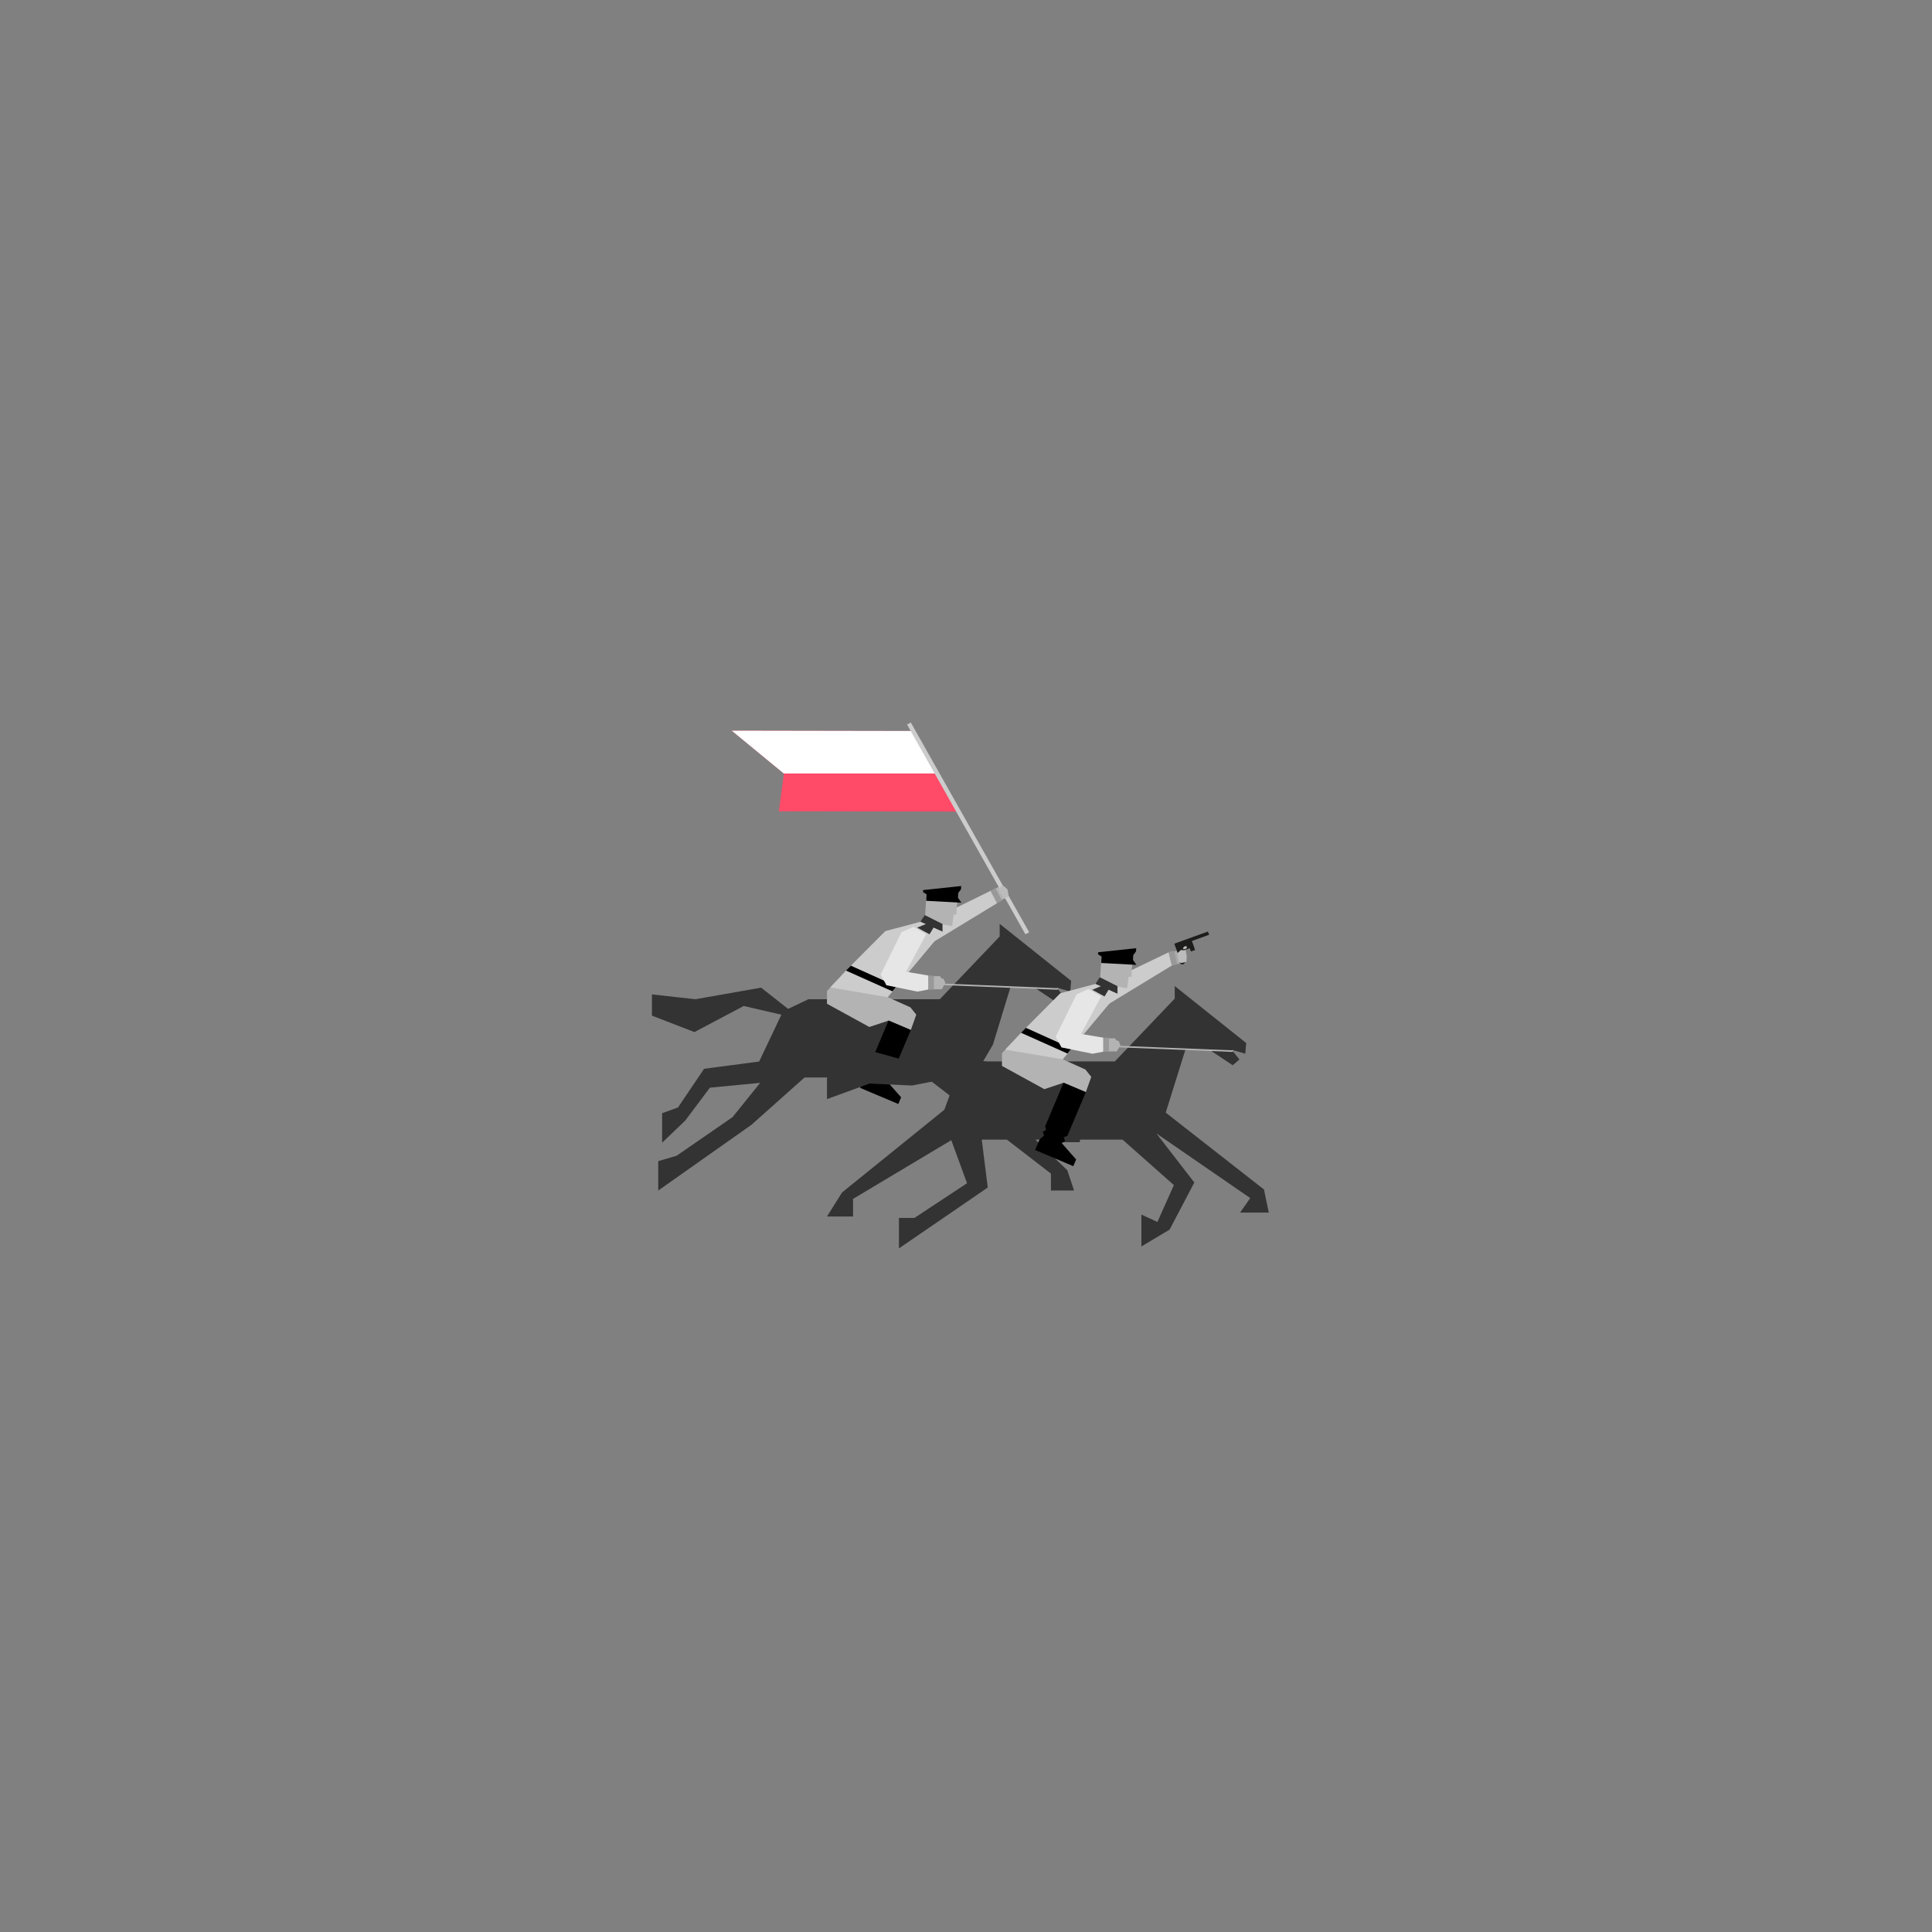 <svg id="Layer_1" data-name="Layer 1" xmlns="http://www.w3.org/2000/svg" viewBox="0 0 500 500"><rect x="0" y="0" width="500" height="500" fill="#808080" stroke="none"/><defs><style>.cls-1{fill:#ff4a68;}.cls-2{fill:#fff;}.cls-3{fill:#ccc;}.cls-4{fill:#b3b3b3;}.cls-5{fill:#333;}.cls-6{fill:#e6e6e6;}.cls-7{fill:#999;}.cls-8{fill:#bcbcbc;}.cls-9{fill:#aaa;}.cls-10{fill:#1d1d1b;}.cls-11{fill:none;}</style></defs><title>icon-59Artboard 7</title><polygon class="cls-1" points="248.51 210.04 201.57 209.96 202.87 200.2 189.38 189.1 236.31 189.18 248.51 210.04"/><polygon class="cls-2" points="236.31 189.18 189.38 189.1 202.83 200.17 242.73 200.17 236.31 189.18"/><polygon class="cls-3" points="256.37 230.54 236.84 240.15 238.88 245.42 258.04 233.75 256.37 230.54"/><polygon class="cls-4" points="239.13 241.23 239.68 232.9 247.83 232.85 247.59 235.03 247.53 236.71 246.81 236.7 246.41 239.67 243.93 239.24 243.32 240.75 239.13 241.23"/><polygon points="239.8 231.45 238.88 230.88 238.91 230.35 248.75 229.3 248.71 230.11 247.99 231.13 247.92 232.33 248.81 233.62 239.71 233.13 239.8 231.45"/><polygon class="cls-4" points="240.25 256.02 243.74 256.02 244.66 254.35 244.19 253.33 243.62 253.17 243.27 252.63 240.25 252.63 240.25 256.02"/><polygon class="cls-5" points="170.35 300.5 170.35 308.11 194.47 291.1 208.22 278.85 239.74 278.85 271.98 303.73 271.98 308.11 277.97 308.11 276.22 302.86 253.23 280.74 270.35 282.6 274.1 290.35 273.6 295.6 279.48 295.6 279.48 291.1 272.98 278.35 254.47 274.6 256.97 270.35 261.47 255.6 267.72 255.6 273.72 259.6 275.47 258.1 273.47 255.6 276.97 256.6 277.22 253.85 258.72 239.1 258.72 242.35 243.22 258.6 209.22 258.6 203.97 261.1 196.97 255.6 179.97 258.6 168.72 257.35 168.72 262.85 179.72 267.1 192.47 260.35 202.22 262.6 196.47 274.72 182.22 276.6 175.47 286.6 171.35 288.1 171.35 295.74 177.35 289.99 183.72 281.49 196.73 280.24 189.6 289.1 175.1 299.11 170.35 300.5"/><polygon class="cls-4" points="216.67 253.63 214.02 256.48 214.02 259.77 224.98 265.78 229.96 264.13 235.72 266.56 237.13 262.6 235.62 260.7 227.96 257.26 216.67 253.63"/><polygon class="cls-5" points="239.33 236.82 243.92 239.13 243.92 241.13 238.19 238.55 239.33 236.82"/><polygon class="cls-3" points="229.11 240.97 218.94 251.19 214.87 255.56 229.75 258.07 243.92 241.13 238.19 238.55 229.11 240.97"/><polygon points="230.96 256.56 218.94 251.19 220.21 249.92 232.05 255.26 230.96 256.56"/><polygon class="cls-6" points="234.48 251.49 239.7 241.79 236.38 239.88 233.32 241.23 227.91 252.21 229.41 254.98 237.44 256.63 240.25 256.08 240.25 252.46 234.48 251.49"/><rect class="cls-7" x="240.25" y="252.46" width="1.44" height="3.63"/><polygon class="cls-4" points="257.96 233.6 261.06 231.98 259.63 229.51 259.07 229.2 256.4 230.59 257.96 233.6"/><rect class="cls-7" x="257.12" y="230" width="1.44" height="3.62" transform="translate(-77.91 145.29) rotate(-27.51)"/><polygon class="cls-4" points="273.67 256.14 243.62 254.93 243.94 254.54 273.98 255.75 273.67 256.14"/><polygon class="cls-5" points="240.01 238.97 237.37 240.07 240.56 241.79 241.67 239.95 240.01 238.97"/><polygon class="cls-3" points="266.35 241.27 265.38 241.79 234.74 187.51 235.72 186.99 266.35 241.27"/><polygon class="cls-8" points="259.07 229.2 258.51 230.3 259.51 232.24 260.04 232.51 261.06 231.98 260.76 230.2 259.78 229.31 259.07 229.2"/><polygon points="230.95 277.83 235.72 266.56 229.96 264.12 229.25 265.8 225.19 275.4 225.44 276.33 224.59 276.8 224.9 277.81 223.76 278.77 222.59 281.54 232.48 285.71 233.21 283.98 229.47 279.75 230.36 279.24 230.01 278.26 230.95 277.83"/><polygon class="cls-3" points="302.49 246.43 282.14 256.23 284.17 261.51 303.34 249.84 302.49 246.43"/><polygon class="cls-4" points="284.43 257.32 284.97 248.99 293.12 248.94 292.88 251.12 292.82 252.8 292.1 252.78 291.7 255.76 289.23 255.33 288.62 256.84 284.43 257.32"/><polygon points="285.1 247.54 284.17 246.97 284.2 246.44 294.05 245.39 294 246.2 293.28 247.22 293.21 248.42 294.1 249.71 285 249.22 285.1 247.54"/><polygon class="cls-4" points="285.55 272.11 289.04 272.11 289.96 270.44 289.49 269.42 288.92 269.25 288.56 268.72 285.55 268.72 285.55 272.11"/><polygon class="cls-5" points="232.65 315.2 232.65 323.08 255.63 307.33 254.08 294.94 290.52 294.94 303.8 306.7 299.54 316.24 295.39 314.33 295.39 322.58 302.69 318.23 309.09 306.03 299.27 293.33 323.56 310.06 320.94 313.81 328.36 313.81 327.11 307.83 301.69 287.95 306.77 271.69 313.02 271.69 319.02 275.69 320.77 274.19 318.77 271.69 322.27 272.69 322.52 269.94 304.02 255.19 304.02 258.44 288.52 274.69 254.52 274.69 249.52 276.18 240.52 276.18 225.27 271.93 214.02 278.95 214.02 284.45 225.02 280.43 236.02 280.93 247.52 278.69 244.4 287.2 217.93 308.6 214.02 314.83 220.77 314.83 220.77 310.27 246.19 295.08 250.27 306.22 236.65 315.2 232.65 315.2"/><polygon class="cls-4" points="261.97 269.72 259.31 272.57 259.31 275.86 270.27 281.87 275.25 280.21 281.01 282.65 282.42 278.69 280.91 276.79 273.25 273.35 261.97 269.72"/><polygon class="cls-5" points="284.63 252.91 289.21 255.22 289.21 257.21 283.48 254.64 284.63 252.91"/><polygon points="276.25 293.92 281.01 282.65 275.25 280.21 274.54 281.89 270.48 291.49 270.74 292.42 269.89 292.89 270.19 293.9 269.06 294.86 267.89 297.62 277.77 301.8 278.5 300.07 274.77 295.83 275.65 295.33 275.31 294.35 276.25 293.92"/><polygon class="cls-3" points="274.41 257.05 264.24 267.28 260.16 271.65 275.04 274.15 289.21 257.21 283.48 254.64 274.41 257.05"/><polygon points="276.25 272.65 264.24 267.28 265.51 266 277.35 271.35 276.25 272.65"/><polygon class="cls-6" points="279.77 267.58 284.99 257.87 281.68 255.97 278.62 257.32 273.21 268.29 274.71 271.07 282.74 272.71 285.55 272.17 285.55 268.55 279.77 267.58"/><rect class="cls-7" x="285.55" y="268.55" width="1.44" height="3.63"/><polygon class="cls-9" points="303.26 249.86 306.87 248.97 306.57 246.96 307.12 245.24 306.78 244.94 305.82 245.74 302.49 246.55 303.26 249.86"/><rect class="cls-7" x="302.82" y="246.15" width="1.44" height="3.62" transform="translate(-50.27 79.32) rotate(-13.76)"/><polygon class="cls-4" points="318.96 272.23 288.92 271.02 289.23 270.63 319.27 271.84 318.96 272.23"/><polygon class="cls-5" points="285.31 255.06 282.67 256.16 285.85 257.88 286.96 256.04 285.31 255.06"/><path class="cls-10" d="M312.6,241.08l-8.69,3.15.31.85.53,1.47.6,2.75.73.36.61-.55-.59-3.06,1.8-.66.31.86,1.06-.38L309,245l-.54-1.47,4.48-1.62Zm-5.39,4.22-1.18.43,1-1Z"/><polygon class="cls-8" points="305.64 245.84 304.67 246.72 305.07 249.03 305.77 249.23 307.04 248.92 307.12 247.33 306.87 246.03 305.64 245.84"/><polygon class="cls-8" points="306.15 245.29 306.31 245.58 306.68 245.65 307.21 245.27 306.73 244.83 306.15 245.29"/><ellipse class="cls-11" cx="250" cy="250" rx="112.5" ry="79.01"/></svg>